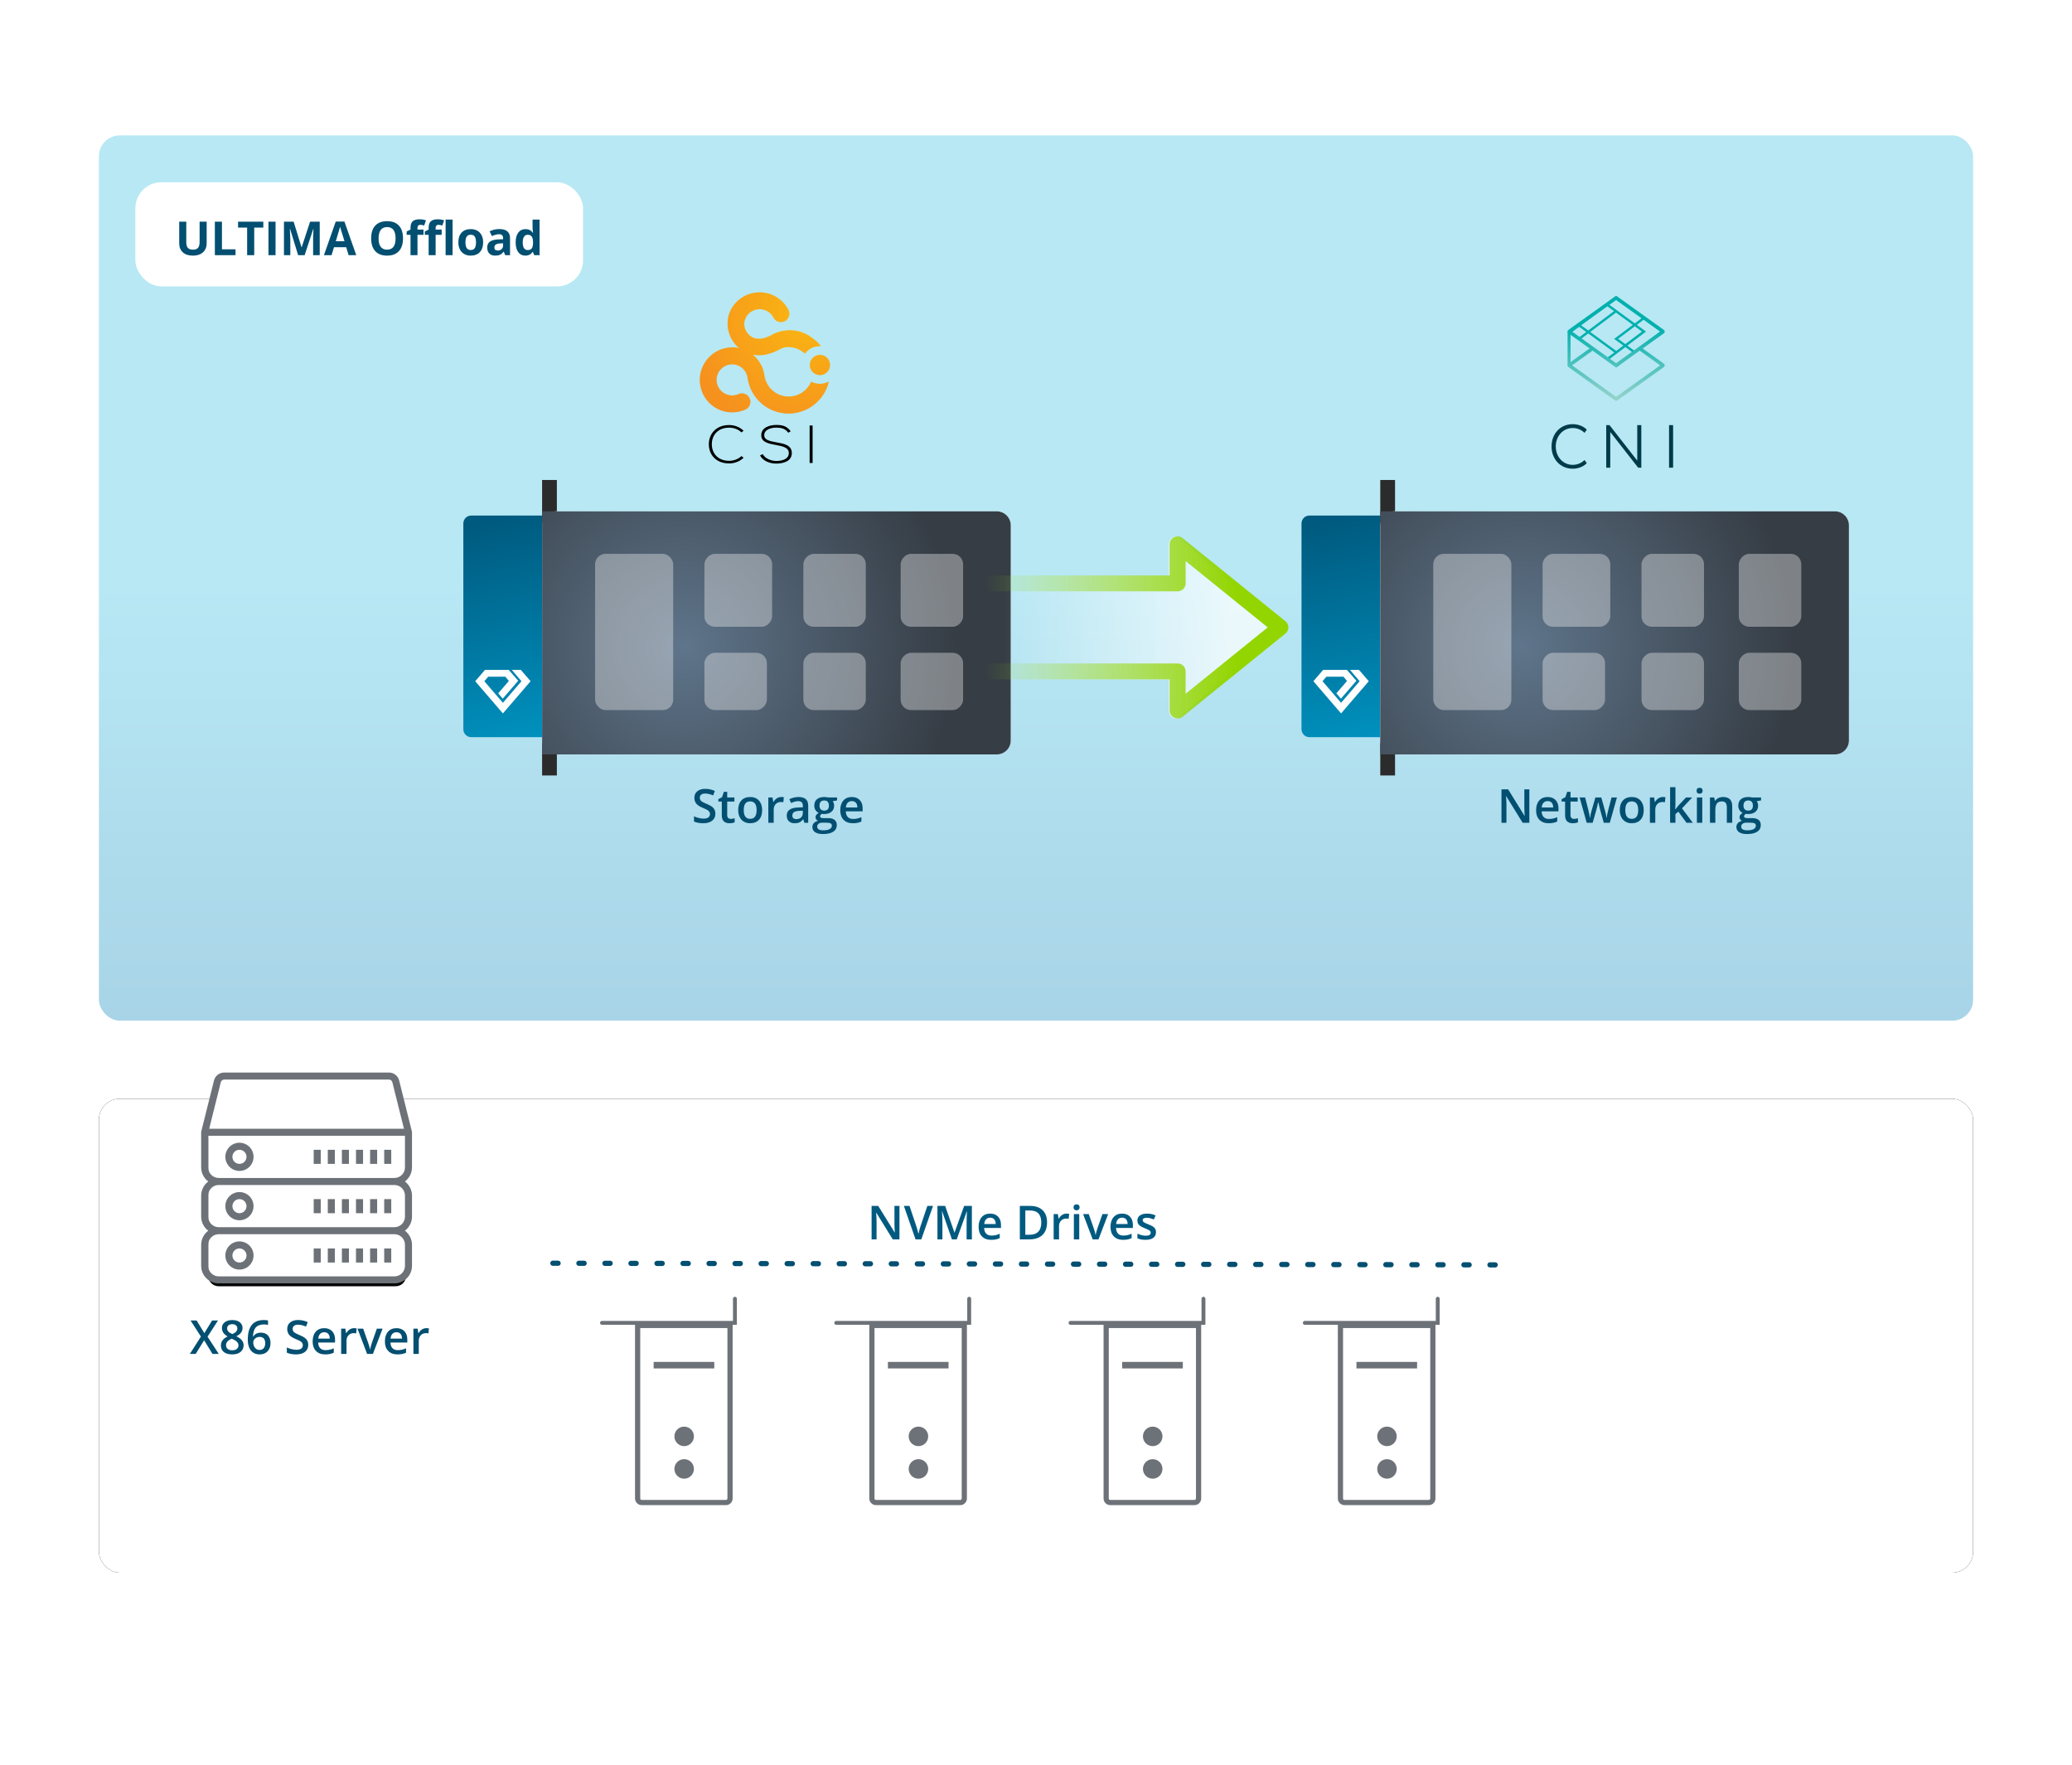 <?xml version="1.0" encoding="UTF-8"?> <svg xmlns="http://www.w3.org/2000/svg" xmlns:xlink="http://www.w3.org/1999/xlink" width="398px" height="339px" viewBox="0 0 398 339" version="1.1"><title>High-Performance-Storage-Diagram</title><defs><rect id="path-1" x="19" y="211" width="360" height="91" rx="4"></rect><filter x="-2.5%" y="-9.9%" width="105.0%" height="119.8%" id="filter-2"><feOffset dx="0" dy="0" in="SourceAlpha" result="shadowOffsetOuter1"></feOffset><feGaussianBlur stdDeviation="3" in="shadowOffsetOuter1" result="shadowBlurOuter1"></feGaussianBlur><feColorMatrix values="0 0 0 0 0 0 0 0 0 0 0 0 0 0 0 0 0 0 0.037 0" type="matrix" in="shadowBlurOuter1"></feColorMatrix></filter><linearGradient x1="64.687%" y1="0%" x2="64.688%" y2="99.934%" id="linearGradient-3"><stop stop-color="#4AC4E3" offset="0%"></stop><stop stop-color="#4AC4E3" offset="33.075%"></stop><stop stop-color="#4AC4E3" offset="51.477%"></stop><stop stop-color="#2492C3" offset="100%"></stop></linearGradient><linearGradient x1="45.391%" y1="100%" x2="56.378%" y2="-27.668%" id="linearGradient-4"><stop stop-color="#00597E" offset="0%"></stop><stop stop-color="#009ECD" offset="100%"></stop></linearGradient><radialGradient cx="30.105%" cy="44.386%" fx="30.105%" fy="44.386%" r="112.122%" gradientTransform="translate(0.301,0.444),scale(0.519,1),translate(-0.301,-0.444)" id="radialGradient-5"><stop stop-color="#5F758B" offset="0%"></stop><stop stop-color="#363D45" offset="99.967%"></stop></radialGradient><radialGradient cx="83.291%" cy="18.506%" fx="83.291%" fy="18.506%" r="99.381%" gradientTransform="translate(0.833,0.185),scale(0.939,1),translate(-0.833,-0.185)" id="radialGradient-6"><stop stop-color="#FFF000" offset="0%"></stop><stop stop-color="#F5911E" offset="100%"></stop></radialGradient><radialGradient cx="-7.975%" cy="-198.735%" fx="-7.975%" fy="-198.735%" r="596.775%" id="radialGradient-7"><stop stop-color="#FFF000" offset="0%"></stop><stop stop-color="#F5911E" offset="100%"></stop></radialGradient><linearGradient x1="49.998%" y1="153.055%" x2="49.998%" y2="-36.896%" id="linearGradient-8"><stop stop-color="#D1E1D7" offset="0%"></stop><stop stop-color="#00B0AD" offset="100%"></stop></linearGradient><linearGradient x1="49.987%" y1="187.701%" x2="49.987%" y2="43.363%" id="linearGradient-9"><stop stop-color="#D1E1D7" offset="0%"></stop><stop stop-color="#00B0AD" offset="100%"></stop></linearGradient><linearGradient x1="50.111%" y1="290.552%" x2="50.111%" y2="-14.047%" id="linearGradient-10"><stop stop-color="#D1E1D7" offset="0%"></stop><stop stop-color="#00B0AD" offset="100%"></stop></linearGradient><linearGradient x1="83.057%" y1="50%" x2="0%" y2="50%" id="linearGradient-11"><stop stop-color="#FFFFFF" offset="0%"></stop><stop stop-color="#FFFFFF" stop-opacity="0" offset="100%"></stop></linearGradient><linearGradient x1="83.057%" y1="50%" x2="0%" y2="50%" id="linearGradient-12"><stop stop-color="#93D500" offset="0%"></stop><stop stop-color="#93D500" stop-opacity="0" offset="100%"></stop></linearGradient><path d="M3.245,0.04 L36.514,0.04 L39.36,11.384 L39.36,38.04 C39.36,39.145 38.465,40.04 37.36,40.04 L3.36,40.04 C2.255,40.04 1.36,39.145 1.36,38.04 L1.36,11.493 L1.36,11.493 L3.245,0.04 Z" id="path-13"></path><filter x="-17.1%" y="-13.8%" width="134.2%" height="132.5%" id="filter-14"><feOffset dx="0" dy="1" in="SourceAlpha" result="shadowOffsetOuter1"></feOffset><feGaussianBlur stdDeviation="2" in="shadowOffsetOuter1" result="shadowBlurOuter1"></feGaussianBlur><feColorMatrix values="0 0 0 0 0 0 0 0 0 0 0 0 0 0 0 0 0 0 0.164 0" type="matrix" in="shadowBlurOuter1"></feColorMatrix></filter></defs><g id="Hard-Problems-We-Solve" stroke="none" stroke-width="1" fill="none" fill-rule="evenodd"><g id="Problems-I/O-Performance-" transform="translate(-680, -1654)"><g id="High-Performance-Storage-Diagram" transform="translate(680, 1654)"><g id="Rectangle-Copy-8"><use fill="black" fill-opacity="1" filter="url(#filter-2)" xlink:href="#path-1"></use><use fill="#FFFFFF" fill-rule="evenodd" xlink:href="#path-1"></use></g><rect id="Rectangle-Copy-4" fill="#FFFFFF" x="19" y="26" width="360" height="170" rx="4"></rect><rect id="Rectangle-Copy-6" fill="url(#linearGradient-3)" opacity="0.396" x="19" y="26" width="360" height="170" rx="4"></rect><g id="Group-21" transform="translate(89, 92)"><g id="Group-10-Copy" transform="translate(0, 7)"><g id="Group-13" fill="url(#linearGradient-4)"><path d="M1.52,0 L15.2,0 L15.2,0 L15.2,42.56 L1.52,42.56 C0.681,42.56 -3.4128344e-16,41.879 0,41.04 L0,1.52 C-1.0280577e-16,0.681 0.681,-2.89880555e-16 1.52,0 Z" id="Rectangle-Copy-15" transform="translate(7.6, 21.28) scale(1, -1) translate(-7.6, -21.28) "></path></g><polygon id="Fill-1-Copy" fill="#FEFEFE" points="9.306 29.64 11.166 31.817 7.6 35.961 4.034 31.817 4.78 30.951 8.065 30.951 8.744 31.766 6.695 34.145 7.572 35.164 10.539 31.727 8.721 29.64 4.154 29.64 2.28 31.817 7.6 38 12.92 31.817 11.046 29.64"></polygon></g><g id="chip-copy" transform="translate(15, 0)"><polygon id="Rectangle" fill="#2B2B2B" style="mix-blend-mode: multiply;" transform="translate(1.548, 28.544) scale(-1, 1) rotate(90) translate(-1.548, -28.544) " points="-26.824 27.125 29.919 27.125 29.919 29.962 -26.824 29.962"></polygon><rect id="Rectangle" fill="#FFFFFF" transform="translate(45.141, 29.532) scale(-1, 1) rotate(180) translate(-45.141, -29.532) " x="0.134" y="6.19" width="90.014" height="46.683" rx="2.69"></rect><path d="M0.134,6.19 L87.457,6.19 C88.943,6.19 90.148,7.395 90.148,8.88 L90.148,50.183 C90.148,51.669 88.943,52.873 87.457,52.873 L0.134,52.873 L0.134,52.873 L0.134,6.19 Z" id="Rectangle" fill="url(#radialGradient-5)" transform="translate(45.141, 29.532) scale(-1, 1) rotate(180) translate(-45.141, -29.532) "></path><g id="Group-32" transform="translate(10.31, 14.358)" fill="#F0F0F0" opacity="0.389"><rect id="Rectangle-Copy-27" transform="translate(7.5, 15) rotate(-180) translate(-7.5, -15) " x="0" y="0" width="15" height="30" rx="2"></rect><rect id="Rectangle-Copy-28" transform="translate(27.5, 7) scale(-1, 1) rotate(180) translate(-27.5, -7) " x="21" y="0" width="13" height="14" rx="2"></rect><rect id="Rectangle-Copy-29" transform="translate(27, 24.5) scale(-1, 1) rotate(180) translate(-27, -24.5) " x="21" y="19" width="12" height="11" rx="2"></rect><rect id="Rectangle-Copy-30" transform="translate(46, 24.5) scale(-1, 1) rotate(180) translate(-46, -24.5) " x="40" y="19" width="12" height="11" rx="2"></rect><rect id="Rectangle-Copy-31" transform="translate(64.69, 24.5) scale(-1, 1) rotate(180) translate(-64.69, -24.5) " x="58.69" y="19" width="12" height="11" rx="2"></rect><rect id="Rectangle-Copy-37" transform="translate(46, 7) scale(-1, 1) rotate(180) translate(-46, -7) " x="40" y="0" width="12" height="14" rx="2"></rect><rect id="Rectangle-Copy-38" transform="translate(64.69, 7) scale(-1, 1) rotate(180) translate(-64.69, -7) " x="58.69" y="-8.8817842e-16" width="12" height="14" rx="2"></rect></g></g></g><g id="Group-21-Copy" transform="translate(250, 92)"><g id="Group-10-Copy" transform="translate(0, 7)"><g id="Group-13" fill="url(#linearGradient-4)"><path d="M1.52,0 L15.2,0 L15.2,0 L15.2,42.56 L1.52,42.56 C0.681,42.56 -3.4128344e-16,41.879 0,41.04 L0,1.52 C-1.0280577e-16,0.681 0.681,-2.89880555e-16 1.52,0 Z" id="Rectangle-Copy-15" transform="translate(7.6, 21.28) scale(1, -1) translate(-7.6, -21.28) "></path></g><polygon id="Fill-1-Copy" fill="#FEFEFE" points="9.306 29.64 11.166 31.817 7.6 35.961 4.034 31.817 4.78 30.951 8.065 30.951 8.744 31.766 6.695 34.145 7.572 35.164 10.539 31.727 8.721 29.64 4.154 29.64 2.28 31.817 7.6 38 12.92 31.817 11.046 29.64"></polygon></g><g id="chip-copy" transform="translate(15, 0)"><polygon id="Rectangle" fill="#2B2B2B" style="mix-blend-mode: multiply;" transform="translate(1.548, 28.544) scale(-1, 1) rotate(90) translate(-1.548, -28.544) " points="-26.824 27.125 29.919 27.125 29.919 29.962 -26.824 29.962"></polygon><rect id="Rectangle" fill="#FFFFFF" transform="translate(45.141, 29.532) scale(-1, 1) rotate(180) translate(-45.141, -29.532) " x="0.134" y="6.19" width="90.014" height="46.683" rx="2.69"></rect><path d="M0.134,6.19 L87.457,6.19 C88.943,6.19 90.148,7.395 90.148,8.88 L90.148,50.183 C90.148,51.669 88.943,52.873 87.457,52.873 L0.134,52.873 L0.134,52.873 L0.134,6.19 Z" id="Rectangle" fill="url(#radialGradient-5)" transform="translate(45.141, 29.532) scale(-1, 1) rotate(180) translate(-45.141, -29.532) "></path><g id="Group-32" transform="translate(10.31, 14.358)" fill="#F0F0F0" opacity="0.389"><rect id="Rectangle-Copy-27" transform="translate(7.5, 15) rotate(-180) translate(-7.5, -15) " x="0" y="0" width="15" height="30" rx="2"></rect><rect id="Rectangle-Copy-28" transform="translate(27.5, 7) scale(-1, 1) rotate(180) translate(-27.5, -7) " x="21" y="0" width="13" height="14" rx="2"></rect><rect id="Rectangle-Copy-29" transform="translate(27, 24.5) scale(-1, 1) rotate(180) translate(-27, -24.5) " x="21" y="19" width="12" height="11" rx="2"></rect><rect id="Rectangle-Copy-30" transform="translate(46, 24.5) scale(-1, 1) rotate(180) translate(-46, -24.5) " x="40" y="19" width="12" height="11" rx="2"></rect><rect id="Rectangle-Copy-31" transform="translate(64.69, 24.5) scale(-1, 1) rotate(180) translate(-64.69, -24.5) " x="58.69" y="19" width="12" height="11" rx="2"></rect><rect id="Rectangle-Copy-37" transform="translate(46, 7) scale(-1, 1) rotate(180) translate(-46, -7) " x="40" y="0" width="12" height="14" rx="2"></rect><rect id="Rectangle-Copy-38" transform="translate(64.69, 7) scale(-1, 1) rotate(180) translate(-64.69, -7) " x="58.69" y="-8.8817842e-16" width="12" height="14" rx="2"></rect></g></g></g><g id="Group-10" transform="translate(26, 35)"><rect id="Rectangle" fill="#FFFFFF" x="0" y="0" width="86" height="20" rx="5"></rect><path d="M11.034,14.088 C11.582,14.088 12.057,13.993 12.458,13.802 C12.859,13.612 13.166,13.338 13.379,12.98 C13.591,12.623 13.697,12.207 13.697,11.732 L13.697,11.732 L13.697,7.575 L12.339,7.575 L12.339,11.5 C12.339,11.998 12.239,12.363 12.038,12.596 C11.838,12.829 11.515,12.945 11.069,12.945 C10.609,12.945 10.28,12.83 10.081,12.598 C9.881,12.367 9.782,12.003 9.782,11.508 L9.782,11.508 L9.782,7.575 L8.424,7.575 L8.424,11.715 C8.424,12.45 8.652,13.03 9.109,13.453 C9.566,13.876 10.208,14.088 11.034,14.088 Z M19.239,14 L19.239,12.875 L16.633,12.875 L16.633,7.575 L15.271,7.575 L15.271,14 L19.239,14 Z M22.833,14 L22.833,8.709 L24.578,8.709 L24.578,7.575 L19.727,7.575 L19.727,8.709 L21.471,8.709 L21.471,14 L22.833,14 Z M26.929,14 L26.929,7.575 L25.567,7.575 L25.567,14 L26.929,14 Z M29.764,14 L29.763,10.919 C29.759,10.553 29.731,9.899 29.68,8.959 L29.68,8.959 L29.72,8.959 L31.267,14 L32.515,14 L34.171,8.968 L34.211,8.968 C34.176,9.777 34.156,10.275 34.152,10.462 C34.147,10.65 34.145,10.815 34.145,10.959 L34.145,14 L35.415,14 L35.415,7.575 L33.561,7.575 L31.948,12.488 L31.921,12.488 L30.401,7.575 L28.546,7.575 L28.546,14 L29.764,14 Z M37.691,14 L38.157,12.471 L40.5,12.471 L40.965,14 L42.433,14 L40.157,7.549 L38.491,7.549 L36.224,14 L37.691,14 Z M40.174,11.328 L38.5,11.328 C38.957,9.849 39.234,8.921 39.331,8.546 C39.354,8.652 39.393,8.795 39.447,8.977 C39.501,9.159 39.744,9.942 40.174,11.328 L40.174,11.328 Z M48.353,14.088 C49.337,14.088 50.093,13.802 50.62,13.231 C51.147,12.66 51.411,11.842 51.411,10.779 C51.411,9.712 51.15,8.895 50.627,8.327 C50.104,7.758 49.349,7.474 48.361,7.474 C47.374,7.474 46.616,7.756 46.087,8.32 C45.558,8.884 45.294,9.701 45.294,10.77 C45.294,11.839 45.558,12.66 46.085,13.231 C46.612,13.802 47.368,14.088 48.353,14.088 Z M48.353,12.945 C47.811,12.945 47.403,12.764 47.131,12.4 C46.858,12.037 46.722,11.497 46.722,10.779 C46.722,10.061 46.86,9.52 47.135,9.155 C47.411,8.79 47.819,8.608 48.361,8.608 C49.442,8.608 49.983,9.332 49.983,10.779 C49.983,12.223 49.439,12.945 48.353,12.945 Z M54.193,14 L54.193,10.093 L55.353,10.093 L55.353,9.087 L54.193,9.087 L54.193,8.779 C54.193,8.604 54.235,8.459 54.32,8.346 C54.405,8.234 54.543,8.177 54.733,8.177 C54.962,8.177 55.211,8.22 55.48,8.305 L55.48,8.305 L55.823,7.32 C55.463,7.183 55.051,7.114 54.588,7.114 C53.982,7.114 53.541,7.243 53.266,7.5 C52.99,7.758 52.853,8.167 52.853,8.727 L52.853,8.727 L52.853,9.087 L52.114,9.447 L52.114,10.093 L52.853,10.093 L52.853,14 L54.193,14 Z M57.678,14 L57.678,10.093 L58.838,10.093 L58.838,9.087 L57.678,9.087 L57.678,8.779 C57.678,8.604 57.72,8.459 57.805,8.346 C57.89,8.234 58.028,8.177 58.218,8.177 C58.447,8.177 58.696,8.22 58.965,8.305 L58.965,8.305 L59.308,7.32 C58.948,7.183 58.536,7.114 58.073,7.114 C57.467,7.114 57.026,7.243 56.75,7.5 C56.475,7.758 56.337,8.167 56.337,8.727 L56.337,8.727 L56.337,9.087 L55.599,9.447 L55.599,10.093 L56.337,10.093 L56.337,14 L57.678,14 Z M60.934,14 L60.934,7.162 L59.594,7.162 L59.594,14 L60.934,14 Z M64.41,14.088 C65.163,14.088 65.75,13.862 66.172,13.411 C66.594,12.96 66.805,12.334 66.805,11.535 C66.805,11.019 66.708,10.569 66.515,10.186 C66.322,9.802 66.045,9.507 65.685,9.302 C65.324,9.097 64.908,8.995 64.437,8.995 C63.678,8.995 63.089,9.217 62.67,9.663 C62.251,10.108 62.042,10.732 62.042,11.535 C62.042,12.05 62.138,12.501 62.332,12.888 C62.525,13.275 62.802,13.572 63.162,13.778 C63.522,13.985 63.938,14.088 64.41,14.088 Z M64.428,13.011 C64.067,13.011 63.807,12.887 63.648,12.638 C63.488,12.389 63.408,12.021 63.408,11.535 C63.408,11.045 63.487,10.68 63.646,10.438 C63.804,10.197 64.062,10.076 64.419,10.076 C64.779,10.076 65.039,10.197 65.197,10.44 C65.355,10.684 65.434,11.048 65.434,11.535 C65.434,12.024 65.356,12.392 65.199,12.64 C65.042,12.887 64.785,13.011 64.428,13.011 Z M69.108,14.088 C69.492,14.088 69.803,14.033 70.042,13.923 C70.281,13.813 70.513,13.616 70.738,13.332 L70.738,13.332 L70.773,13.332 L71.033,14 L71.969,14 L71.969,10.726 C71.969,10.14 71.793,9.704 71.441,9.417 C71.09,9.129 70.584,8.986 69.925,8.986 C69.237,8.986 68.61,9.134 68.044,9.43 L68.044,9.43 L68.488,10.335 C69.019,10.098 69.48,9.979 69.873,9.979 C70.382,9.979 70.637,10.228 70.637,10.726 L70.637,10.726 L70.637,10.941 L69.785,10.968 C69.049,10.994 68.499,11.131 68.135,11.379 C67.77,11.626 67.587,12.011 67.587,12.532 C67.587,13.03 67.723,13.414 67.994,13.684 C68.265,13.953 68.636,14.088 69.108,14.088 Z M69.613,13.108 C69.18,13.108 68.963,12.919 68.963,12.541 C68.963,12.277 69.058,12.081 69.249,11.952 C69.439,11.823 69.729,11.753 70.119,11.741 L70.119,11.741 L70.637,11.724 L70.637,12.128 C70.637,12.424 70.544,12.661 70.358,12.84 C70.172,13.019 69.924,13.108 69.613,13.108 Z M74.904,14.088 C75.528,14.088 75.993,13.846 76.297,13.363 L76.297,13.363 L76.354,13.363 L76.614,14 L77.642,14 L77.642,7.162 L76.297,7.162 L76.297,8.735 C76.297,9.022 76.331,9.349 76.398,9.715 L76.398,9.715 L76.354,9.715 C76.029,9.235 75.558,8.995 74.939,8.995 C74.351,8.995 73.888,9.219 73.553,9.669 C73.218,10.119 73.05,10.747 73.05,11.552 C73.05,12.346 73.215,12.967 73.544,13.416 C73.874,13.864 74.327,14.088 74.904,14.088 Z M75.375,13.02 C75.064,13.02 74.825,12.899 74.658,12.657 C74.491,12.416 74.408,12.053 74.408,11.57 C74.408,11.086 74.49,10.718 74.656,10.465 C74.822,10.211 75.054,10.084 75.353,10.084 C75.719,10.084 75.983,10.199 76.146,10.427 C76.308,10.656 76.39,11.034 76.39,11.561 L76.39,11.561 L76.39,11.706 C76.375,12.184 76.288,12.522 76.128,12.721 C75.969,12.92 75.717,13.02 75.375,13.02 Z" id="ULTIMAOfoad" fill="#024F71" fill-rule="nonzero"></path></g><g id="Group-7" transform="translate(106.2, 228)"><line x1="-8.87373855e-13" y1="14.58" x2="184.3" y2="14.9" id="Path-2" stroke="#024F71" stroke-linecap="round" stroke-dasharray="1,4"></line><path d="M62.175,10 L62.175,6.66 C62.175,6.209 62.154,5.711 62.113,5.166 L62.113,5.166 L62.091,4.88 L62.126,4.88 L65.286,10 L66.573,10 L66.573,3.575 L65.611,3.575 L65.612,7.068 C65.614,7.291 65.623,7.58 65.637,7.932 C65.655,8.356 65.667,8.601 65.673,8.668 L65.673,8.668 L65.646,8.668 L62.495,3.575 L61.221,3.575 L61.221,10 L62.175,10 Z M70.77,10 L73.02,3.575 L71.93,3.575 L70.59,7.552 C70.54,7.693 70.476,7.91 70.397,8.203 C70.318,8.496 70.259,8.753 70.221,8.976 C70.197,8.83 70.146,8.606 70.067,8.306 C69.988,8.006 69.913,7.76 69.843,7.57 L69.843,7.57 L68.503,3.575 L67.422,3.575 L69.663,10 L70.77,10 Z M74.822,10 L74.822,6.875 C74.822,6.178 74.797,5.431 74.747,4.634 L74.747,4.634 L74.782,4.634 L76.646,10 L77.573,10 L79.502,4.643 L79.537,4.643 C79.526,4.751 79.512,5.062 79.496,5.575 C79.479,6.087 79.471,6.503 79.471,6.823 L79.471,6.823 L79.471,10 L80.482,10 L80.482,3.575 L78.997,3.575 L77.16,8.686 L77.133,8.686 L75.349,3.575 L73.868,3.575 L73.868,10 L74.822,10 Z M84.187,10.088 C84.518,10.088 84.812,10.063 85.07,10.013 C85.328,9.963 85.583,9.878 85.835,9.758 L85.835,9.758 L85.835,8.919 C85.55,9.045 85.285,9.135 85.037,9.189 C84.79,9.243 84.522,9.271 84.235,9.271 C83.799,9.271 83.46,9.144 83.22,8.89 C82.98,8.637 82.852,8.274 82.838,7.803 L82.838,7.803 L86.076,7.803 L86.076,7.245 C86.076,6.562 85.89,6.026 85.518,5.636 C85.146,5.247 84.639,5.052 83.998,5.052 C83.306,5.052 82.763,5.279 82.367,5.733 C81.972,6.187 81.774,6.811 81.774,7.605 C81.774,8.378 81.987,8.986 82.414,9.427 C82.84,9.867 83.431,10.088 84.187,10.088 Z M85.061,7.056 L82.855,7.056 C82.893,6.657 83.011,6.354 83.209,6.146 C83.407,5.938 83.67,5.834 83.998,5.834 C84.326,5.834 84.584,5.937 84.771,6.144 C84.959,6.35 85.055,6.654 85.061,7.056 L85.061,7.056 Z M91.495,10 C92.602,10 93.45,9.719 94.039,9.158 C94.628,8.597 94.923,7.787 94.923,6.726 C94.923,5.727 94.638,4.952 94.07,4.401 C93.502,3.851 92.706,3.575 91.684,3.575 L91.684,3.575 L89.697,3.575 L89.697,10 L91.495,10 Z M91.495,9.117 L90.748,9.117 L90.748,4.454 L91.657,4.454 C93.096,4.454 93.815,5.223 93.815,6.761 C93.815,8.332 93.042,9.117 91.495,9.117 L91.495,9.117 Z M97.225,10 L97.225,7.46 C97.225,7.029 97.353,6.679 97.61,6.41 C97.866,6.14 98.201,6.005 98.614,6.005 C98.772,6.005 98.925,6.023 99.071,6.058 L99.071,6.058 L99.172,5.096 C99.037,5.066 98.866,5.052 98.658,5.052 C98.359,5.052 98.08,5.137 97.821,5.307 C97.561,5.477 97.351,5.707 97.19,5.997 L97.19,5.997 L97.137,5.997 L97.001,5.14 L96.193,5.14 L96.193,10 L97.225,10 Z M100.596,4.419 C100.778,4.419 100.919,4.368 101.02,4.267 C101.121,4.166 101.172,4.028 101.172,3.852 C101.172,3.667 101.121,3.525 101.02,3.426 C100.919,3.326 100.778,3.276 100.596,3.276 C100.408,3.276 100.264,3.326 100.163,3.426 C100.062,3.525 100.011,3.667 100.011,3.852 C100.011,4.028 100.062,4.166 100.163,4.267 C100.264,4.368 100.408,4.419 100.596,4.419 Z M101.106,10 L101.106,5.14 L100.073,5.14 L100.073,10 L101.106,10 Z M104.806,10 L106.66,5.14 L105.562,5.14 L104.573,7.965 C104.394,8.522 104.292,8.906 104.265,9.117 L104.265,9.117 L104.23,9.117 C104.195,8.824 104.092,8.44 103.923,7.965 L103.923,7.965 L102.934,5.14 L101.844,5.14 L103.69,10 L104.806,10 Z M109.521,10.088 C109.852,10.088 110.147,10.063 110.404,10.013 C110.662,9.963 110.917,9.878 111.169,9.758 L111.169,9.758 L111.169,8.919 C110.885,9.045 110.619,9.135 110.372,9.189 C110.124,9.243 109.857,9.271 109.57,9.271 C109.133,9.271 108.795,9.144 108.554,8.89 C108.314,8.637 108.187,8.274 108.172,7.803 L108.172,7.803 L111.411,7.803 L111.411,7.245 C111.411,6.562 111.225,6.026 110.853,5.636 C110.481,5.247 109.974,5.052 109.332,5.052 C108.641,5.052 108.097,5.279 107.702,5.733 C107.306,6.187 107.109,6.811 107.109,7.605 C107.109,8.378 107.322,8.986 107.748,9.427 C108.174,9.867 108.765,10.088 109.521,10.088 Z M110.396,7.056 L108.19,7.056 C108.228,6.657 108.346,6.354 108.543,6.146 C108.741,5.938 109.004,5.834 109.332,5.834 C109.66,5.834 109.918,5.937 110.106,6.144 C110.293,6.35 110.39,6.654 110.396,7.056 L110.396,7.056 Z M113.845,10.088 C114.49,10.088 114.985,9.961 115.331,9.708 C115.676,9.454 115.849,9.09 115.849,8.616 C115.849,8.381 115.805,8.18 115.717,8.011 C115.63,7.843 115.495,7.694 115.313,7.565 C115.132,7.437 114.84,7.294 114.439,7.139 C113.961,6.955 113.651,6.81 113.509,6.704 C113.367,6.599 113.296,6.47 113.296,6.317 C113.296,6.007 113.569,5.852 114.113,5.852 C114.471,5.852 114.912,5.96 115.436,6.177 L115.436,6.177 L115.77,5.399 C115.26,5.167 114.72,5.052 114.149,5.052 C113.571,5.052 113.115,5.167 112.78,5.397 C112.444,5.627 112.277,5.95 112.277,6.366 C112.277,6.711 112.375,6.993 112.573,7.209 C112.771,7.426 113.15,7.643 113.709,7.86 C113.996,7.971 114.22,8.071 114.382,8.159 C114.543,8.247 114.658,8.332 114.729,8.414 C114.799,8.496 114.834,8.598 114.834,8.721 C114.834,9.105 114.516,9.297 113.881,9.297 C113.388,9.297 112.857,9.165 112.285,8.901 L112.285,8.901 L112.285,9.793 C112.678,9.99 113.198,10.088 113.845,10.088 Z" id="NVMeDrives" fill="#005A80" fill-rule="nonzero"></path></g><path d="M135.086,158.088 C135.812,158.088 136.382,157.925 136.795,157.6 C137.208,157.275 137.415,156.827 137.415,156.255 C137.415,155.965 137.364,155.713 137.261,155.5 C137.159,155.286 136.998,155.094 136.778,154.924 C136.558,154.754 136.212,154.571 135.741,154.375 C135.322,154.202 135.032,154.062 134.871,153.957 C134.709,153.852 134.594,153.74 134.523,153.621 C134.453,153.502 134.418,153.359 134.418,153.192 C134.418,152.949 134.506,152.754 134.682,152.606 C134.857,152.458 135.115,152.384 135.455,152.384 C135.903,152.384 136.413,152.504 136.984,152.744 L136.984,152.744 L137.318,151.887 C136.709,151.618 136.097,151.483 135.481,151.483 C134.84,151.483 134.329,151.637 133.948,151.944 C133.567,152.252 133.376,152.674 133.376,153.21 C133.376,153.638 133.497,154.004 133.737,154.309 C133.977,154.613 134.39,154.884 134.976,155.122 C135.544,155.35 135.919,155.548 136.101,155.715 C136.283,155.882 136.374,156.085 136.374,156.326 C136.374,156.592 136.275,156.805 136.077,156.963 C135.879,157.121 135.572,157.2 135.156,157.2 C134.872,157.2 134.565,157.161 134.236,157.082 C133.906,157.002 133.595,156.894 133.302,156.756 L133.302,156.756 L133.302,157.75 C133.765,157.975 134.359,158.088 135.086,158.088 Z M140.113,158.088 C140.307,158.088 140.493,158.071 140.674,158.037 C140.854,158.004 141.001,157.962 141.115,157.912 L141.115,157.912 L141.115,157.134 C140.863,157.213 140.611,157.253 140.359,157.253 C140.157,157.253 139.994,157.194 139.869,157.075 C139.745,156.956 139.683,156.772 139.683,156.523 L139.683,156.523 L139.683,153.922 L141.067,153.922 L141.067,153.14 L139.683,153.14 L139.683,152.059 L139.045,152.059 L138.694,153.087 L137.982,153.465 L137.982,153.922 L138.646,153.922 L138.646,156.541 C138.646,157.572 139.135,158.088 140.113,158.088 Z M144.086,158.088 C144.812,158.088 145.379,157.865 145.787,157.42 C146.194,156.975 146.397,156.355 146.397,155.561 C146.397,154.793 146.192,154.183 145.782,153.731 C145.372,153.278 144.815,153.052 144.112,153.052 C143.377,153.052 142.807,153.273 142.403,153.715 C141.999,154.158 141.796,154.773 141.796,155.561 C141.796,156.068 141.89,156.513 142.078,156.897 C142.265,157.281 142.533,157.575 142.882,157.78 C143.23,157.985 143.632,158.088 144.086,158.088 Z M144.104,157.244 C143.274,157.244 142.86,156.683 142.86,155.561 C142.86,155.025 142.957,154.613 143.152,154.326 C143.347,154.039 143.661,153.896 144.095,153.896 C144.921,153.896 145.334,154.451 145.334,155.561 C145.334,156.683 144.924,157.244 144.104,157.244 Z M148.617,158 L148.617,155.46 C148.617,155.029 148.745,154.679 149.001,154.41 C149.258,154.14 149.592,154.005 150.005,154.005 C150.164,154.005 150.316,154.023 150.462,154.058 L150.462,154.058 L150.563,153.096 C150.429,153.066 150.257,153.052 150.049,153.052 C149.75,153.052 149.471,153.137 149.212,153.307 C148.953,153.477 148.743,153.707 148.582,153.997 L148.582,153.997 L148.529,153.997 L148.393,153.14 L147.584,153.14 L147.584,158 L148.617,158 Z M152.642,158.088 C153.014,158.088 153.319,158.034 153.556,157.927 C153.793,157.821 154.029,157.619 154.264,157.323 L154.264,157.323 L154.299,157.323 L154.505,158 L155.244,158 L155.244,154.726 C155.244,154.149 155.086,153.726 154.771,153.456 C154.456,153.187 153.99,153.052 153.372,153.052 C153.093,153.052 152.797,153.088 152.484,153.159 C152.17,153.231 151.882,153.336 151.618,153.474 L151.618,153.474 L151.952,154.212 C152.163,154.112 152.383,154.026 152.611,153.953 C152.84,153.879 153.079,153.843 153.328,153.843 C153.632,153.843 153.857,153.92 154.002,154.073 C154.147,154.227 154.22,154.459 154.22,154.77 L154.22,154.77 L154.22,155.029 L153.38,155.056 C152.619,155.079 152.052,155.218 151.68,155.473 C151.308,155.728 151.122,156.106 151.122,156.607 C151.122,157.079 151.256,157.443 151.524,157.701 C151.792,157.959 152.165,158.088 152.642,158.088 Z M152.967,157.297 C152.709,157.297 152.516,157.238 152.387,157.119 C152.258,157 152.194,156.833 152.194,156.616 C152.194,156.317 152.304,156.095 152.526,155.95 C152.747,155.805 153.101,155.724 153.587,155.706 L153.587,155.706 L154.211,155.68 L154.211,156.102 C154.211,156.479 154.097,156.773 153.87,156.983 C153.643,157.192 153.342,157.297 152.967,157.297 Z M158.087,160.162 C158.945,160.162 159.602,160.013 160.056,159.714 C160.51,159.415 160.737,158.99 160.737,158.439 C160.737,158.009 160.598,157.679 160.319,157.451 C160.041,157.222 159.634,157.108 159.098,157.108 L159.098,157.108 L158.25,157.108 C157.971,157.108 157.78,157.08 157.676,157.024 C157.572,156.969 157.52,156.885 157.52,156.774 C157.52,156.589 157.631,156.428 157.854,156.291 C157.98,156.314 158.121,156.326 158.276,156.326 C158.882,156.326 159.358,156.182 159.704,155.895 C160.05,155.608 160.223,155.214 160.223,154.713 C160.223,154.546 160.198,154.388 160.148,154.238 C160.098,154.089 160.035,153.963 159.959,153.86 L159.959,153.86 L160.79,153.707 L160.79,153.14 L159.106,153.14 C159.03,153.119 158.917,153.099 158.766,153.08 C158.615,153.061 158.471,153.052 158.333,153.052 C157.718,153.052 157.244,153.197 156.911,153.487 C156.579,153.777 156.413,154.186 156.413,154.713 C156.413,155.041 156.491,155.327 156.648,155.572 C156.804,155.817 157.009,155.993 157.261,156.102 C157.059,156.225 156.906,156.349 156.804,156.475 C156.701,156.601 156.65,156.755 156.65,156.937 C156.65,157.08 156.695,157.217 156.784,157.347 C156.873,157.478 156.987,157.572 157.125,157.631 C156.785,157.71 156.52,157.851 156.331,158.055 C156.142,158.259 156.048,158.51 156.048,158.809 C156.048,159.242 156.222,159.576 156.571,159.811 C156.919,160.045 157.425,160.162 158.087,160.162 Z M158.324,155.662 C158.031,155.662 157.806,155.58 157.65,155.416 C157.493,155.252 157.415,155.018 157.415,154.713 C157.415,154.388 157.491,154.14 157.645,153.97 C157.799,153.8 158.025,153.715 158.324,153.715 C158.626,153.715 158.851,153.801 158.999,153.972 C159.147,154.144 159.221,154.388 159.221,154.704 C159.221,155.343 158.922,155.662 158.324,155.662 Z M158.118,159.45 C157.754,159.45 157.472,159.39 157.272,159.27 C157.071,159.15 156.971,158.979 156.971,158.756 C156.971,158.519 157.058,158.33 157.232,158.191 C157.406,158.052 157.642,157.982 157.938,157.982 L157.938,157.982 L158.72,157.982 C159.13,157.982 159.41,158.027 159.561,158.116 C159.712,158.206 159.788,158.356 159.788,158.567 C159.788,158.833 159.65,159.047 159.375,159.208 C159.099,159.37 158.68,159.45 158.118,159.45 Z M163.813,158.088 C164.144,158.088 164.438,158.063 164.696,158.013 C164.954,157.963 165.209,157.878 165.461,157.758 L165.461,157.758 L165.461,156.919 C165.177,157.045 164.911,157.135 164.663,157.189 C164.416,157.243 164.148,157.271 163.861,157.271 C163.425,157.271 163.086,157.144 162.846,156.89 C162.606,156.637 162.479,156.274 162.464,155.803 L162.464,155.803 L165.703,155.803 L165.703,155.245 C165.703,154.562 165.517,154.026 165.145,153.636 C164.772,153.247 164.266,153.052 163.624,153.052 C162.933,153.052 162.389,153.279 161.994,153.733 C161.598,154.187 161.4,154.811 161.4,155.605 C161.4,156.378 161.614,156.986 162.04,157.427 C162.466,157.867 163.057,158.088 163.813,158.088 Z M164.688,155.056 L162.481,155.056 C162.52,154.657 162.637,154.354 162.835,154.146 C163.033,153.938 163.296,153.834 163.624,153.834 C163.952,153.834 164.21,153.937 164.397,154.144 C164.585,154.35 164.682,154.654 164.688,155.056 L164.688,155.056 Z" id="Storage" fill="#024F71" fill-rule="nonzero"></path><path d="M289.364,158 L289.364,154.66 C289.364,154.209 289.344,153.711 289.302,153.166 L289.302,153.166 L289.281,152.88 L289.316,152.88 L292.475,158 L293.763,158 L293.763,151.575 L292.801,151.575 L292.801,154.941 C292.801,155.179 292.809,155.509 292.827,155.932 C292.844,156.356 292.856,156.601 292.862,156.668 L292.862,156.668 L292.836,156.668 L289.685,151.575 L288.41,151.575 L288.41,158 L289.364,158 Z M297.472,158.088 C297.803,158.088 298.097,158.063 298.355,158.013 C298.613,157.963 298.868,157.878 299.12,157.758 L299.12,157.758 L299.12,156.919 C298.836,157.045 298.57,157.135 298.322,157.189 C298.075,157.243 297.807,157.271 297.52,157.271 C297.084,157.271 296.745,157.144 296.505,156.89 C296.265,156.637 296.137,156.274 296.123,155.803 L296.123,155.803 L299.362,155.803 L299.362,155.245 C299.362,154.562 299.176,154.026 298.803,153.636 C298.431,153.247 297.925,153.052 297.283,153.052 C296.592,153.052 296.048,153.279 295.653,153.733 C295.257,154.187 295.059,154.811 295.059,155.605 C295.059,156.378 295.272,156.986 295.699,157.427 C296.125,157.867 296.716,158.088 297.472,158.088 Z M298.346,155.056 L296.14,155.056 C296.178,154.657 296.296,154.354 296.494,154.146 C296.692,153.938 296.955,153.834 297.283,153.834 C297.611,153.834 297.869,153.937 298.056,154.144 C298.244,154.35 298.341,154.654 298.346,155.056 L298.346,155.056 Z M302.099,158.088 C302.293,158.088 302.479,158.071 302.66,158.037 C302.84,158.004 302.987,157.962 303.101,157.912 L303.101,157.912 L303.101,157.134 C302.849,157.213 302.597,157.253 302.345,157.253 C302.143,157.253 301.98,157.194 301.855,157.075 C301.731,156.956 301.669,156.772 301.669,156.523 L301.669,156.523 L301.669,153.922 L303.053,153.922 L303.053,153.14 L301.669,153.14 L301.669,152.059 L301.031,152.059 L300.68,153.087 L299.968,153.465 L299.968,153.922 L300.632,153.922 L300.632,156.541 C300.632,157.572 301.121,158.088 302.099,158.088 Z M305.927,158 L306.573,155.741 C306.673,155.41 306.807,154.849 306.977,154.058 L306.977,154.058 L307.017,154.058 C307.216,154.934 307.354,155.492 307.43,155.732 L307.43,155.732 L308.058,158 L309.219,158 L310.59,153.14 L309.552,153.14 L308.924,155.535 C308.763,156.182 308.66,156.686 308.616,157.046 L308.616,157.046 L308.581,157.046 C308.57,156.882 308.531,156.652 308.465,156.356 C308.399,156.061 308.344,155.841 308.3,155.697 L308.3,155.697 L307.584,153.14 L306.45,153.14 L305.712,155.697 C305.668,155.835 305.616,156.042 305.556,156.319 C305.496,156.596 305.451,156.841 305.422,157.055 L305.422,157.055 L305.395,157.055 C305.337,156.633 305.237,156.126 305.096,155.535 L305.096,155.535 L304.477,153.14 L303.422,153.14 L304.784,158 L305.927,158 Z M313.424,158.088 C314.151,158.088 314.718,157.865 315.125,157.42 C315.532,156.975 315.736,156.355 315.736,155.561 C315.736,154.793 315.531,154.183 315.12,153.731 C314.71,153.278 314.154,153.052 313.45,153.052 C312.715,153.052 312.145,153.273 311.741,153.715 C311.337,154.158 311.135,154.773 311.135,155.561 C311.135,156.068 311.228,156.513 311.416,156.897 C311.603,157.281 311.871,157.575 312.22,157.78 C312.569,157.985 312.97,158.088 313.424,158.088 Z M313.442,157.244 C312.613,157.244 312.198,156.683 312.198,155.561 C312.198,155.025 312.295,154.613 312.49,154.326 C312.685,154.039 312.999,153.896 313.433,153.896 C314.259,153.896 314.672,154.451 314.672,155.561 C314.672,156.683 314.262,157.244 313.442,157.244 Z M317.955,158 L317.955,155.46 C317.955,155.029 318.083,154.679 318.339,154.41 C318.596,154.14 318.93,154.005 319.344,154.005 C319.502,154.005 319.654,154.023 319.801,154.058 L319.801,154.058 L319.902,153.096 C319.767,153.066 319.595,153.052 319.387,153.052 C319.089,153.052 318.81,153.137 318.55,153.307 C318.291,153.477 318.081,153.707 317.92,153.997 L317.92,153.997 L317.867,153.997 L317.731,153.14 L316.922,153.14 L316.922,158 L317.955,158 Z M321.826,158 L321.826,156.334 L322.393,155.869 L323.953,158 L325.166,158 L323.088,155.227 L325.043,153.14 L323.852,153.14 L322.385,154.704 L321.8,155.434 L321.774,155.434 L321.826,154.498 L321.826,151.162 L320.802,151.162 L320.802,158 L321.826,158 Z M326.471,152.419 C326.653,152.419 326.794,152.368 326.896,152.267 C326.997,152.166 327.047,152.028 327.047,151.852 C327.047,151.667 326.997,151.525 326.896,151.426 C326.794,151.326 326.653,151.276 326.471,151.276 C326.284,151.276 326.14,151.326 326.039,151.426 C325.938,151.525 325.887,151.667 325.887,151.852 C325.887,152.028 325.938,152.166 326.039,152.267 C326.14,152.368 326.284,152.419 326.471,152.419 Z M326.981,158 L326.981,153.14 L325.948,153.14 L325.948,158 L326.981,158 Z M329.49,158 L329.49,155.579 C329.49,154.972 329.592,154.54 329.794,154.282 C329.996,154.024 330.315,153.896 330.752,153.896 C331.08,153.896 331.319,153.988 331.47,154.172 C331.621,154.357 331.697,154.637 331.697,155.012 L331.697,155.012 L331.697,158 L332.734,158 L332.734,154.832 C332.734,153.645 332.151,153.052 330.985,153.052 C330.656,153.052 330.358,153.115 330.088,153.241 C329.819,153.367 329.611,153.545 329.464,153.777 L329.464,153.777 L329.411,153.777 L329.266,153.14 L328.458,153.14 L328.458,158 L329.49,158 Z M335.573,160.162 C336.431,160.162 337.087,160.013 337.541,159.714 C337.995,159.415 338.222,158.99 338.222,158.439 C338.222,158.009 338.083,157.679 337.805,157.451 C337.527,157.222 337.119,157.108 336.583,157.108 L336.583,157.108 L335.735,157.108 C335.457,157.108 335.266,157.08 335.162,157.024 C335.058,156.969 335.006,156.885 335.006,156.774 C335.006,156.589 335.117,156.428 335.34,156.291 C335.466,156.314 335.606,156.326 335.761,156.326 C336.368,156.326 336.844,156.182 337.19,155.895 C337.535,155.608 337.708,155.214 337.708,154.713 C337.708,154.546 337.683,154.388 337.634,154.238 C337.584,154.089 337.521,153.963 337.445,153.86 L337.445,153.86 L338.275,153.707 L338.275,153.14 L336.592,153.14 C336.516,153.119 336.402,153.099 336.251,153.08 C336.101,153.061 335.956,153.052 335.819,153.052 C335.203,153.052 334.729,153.197 334.397,153.487 C334.064,153.777 333.898,154.186 333.898,154.713 C333.898,155.041 333.977,155.327 334.133,155.572 C334.29,155.817 334.494,155.993 334.746,156.102 C334.544,156.225 334.392,156.349 334.289,156.475 C334.187,156.601 334.135,156.755 334.135,156.937 C334.135,157.08 334.18,157.217 334.27,157.347 C334.359,157.478 334.472,157.572 334.61,157.631 C334.27,157.71 334.006,157.851 333.817,158.055 C333.628,158.259 333.533,158.51 333.533,158.809 C333.533,159.242 333.708,159.576 334.056,159.811 C334.405,160.045 334.91,160.162 335.573,160.162 Z M335.81,155.662 C335.517,155.662 335.292,155.58 335.135,155.416 C334.979,155.252 334.9,155.018 334.9,154.713 C334.9,154.388 334.977,154.14 335.131,153.97 C335.285,153.8 335.511,153.715 335.81,153.715 C336.112,153.715 336.336,153.801 336.484,153.972 C336.632,154.144 336.706,154.388 336.706,154.704 C336.706,155.343 336.407,155.662 335.81,155.662 Z M335.603,159.45 C335.24,159.45 334.958,159.39 334.757,159.27 C334.557,159.15 334.456,158.979 334.456,158.756 C334.456,158.519 334.543,158.33 334.718,158.191 C334.892,158.052 335.127,157.982 335.423,157.982 L335.423,157.982 L336.205,157.982 C336.615,157.982 336.896,158.027 337.047,158.116 C337.198,158.206 337.273,158.356 337.273,158.567 C337.273,158.833 337.135,159.047 336.86,159.208 C336.585,159.37 336.166,159.45 335.603,159.45 Z" id="Networking" fill="#024F71" fill-rule="nonzero"></path><g id="Group-12" transform="translate(134, 56)" fill-rule="nonzero"><g id="CSI-VERT-Copy" transform="translate(0.352, 0.096)"><path d="M23.142,17.613 C22.544,17.613 21.974,17.461 21.47,17.204 C20.824,18.706 19.427,19.826 17.698,20.035 C17.509,20.055 17.328,20.064 17.138,20.064 C14.754,20.064 12.749,18.278 12.464,15.903 C12.454,15.836 12.445,15.78 12.426,15.704 C12.15,14.203 11.352,12.92 10.241,12.008 C10.611,12.084 11.001,12.113 11.4,12.113 C12.664,12.113 13.975,11.752 15.305,11.039 C15.305,11.039 15.314,11.039 15.314,11.03 L15.333,11.02 C15.352,11.011 15.371,10.992 15.39,10.992 C15.39,10.992 15.808,10.745 16.445,10.583 C16.473,10.583 16.502,10.573 16.54,10.573 C16.72,10.555 16.901,10.545 17.081,10.545 C18.288,10.545 19.409,11.02 20.264,11.799 C20.928,10.925 21.964,10.364 23.151,10.364 C23.218,10.364 23.275,10.374 23.341,10.374 C22.891,9.809 22.363,9.31 21.774,8.892 C20.473,7.847 19,7.324 17.395,7.324 C16.122,7.324 14.773,7.686 13.784,8.284 C13.195,8.598 12.322,8.968 11.419,8.968 C10.573,8.968 9.889,8.655 9.329,8.008 C8.854,7.457 8.598,6.793 8.588,6.09 C8.636,5.339 8.94,4.646 9.453,4.142 C10.013,3.582 10.764,3.277 11.562,3.277 C12.369,3.277 13.12,3.591 13.69,4.161 C13.899,4.38 14.079,4.617 14.222,4.883 C14.507,5.425 15.057,5.757 15.656,5.757 C15.912,5.757 16.178,5.691 16.407,5.577 C17.195,5.168 17.509,4.18 17.09,3.392 C16.796,2.831 16.425,2.328 15.989,1.891 C14.81,0.703 13.243,0.048 11.571,0.048 C10.098,0.048 8.674,0.57 7.553,1.51 C7.534,1.52 7.505,1.539 7.467,1.567 C7.42,1.605 7.372,1.653 7.324,1.7 L7.268,1.758 C7.258,1.767 7.248,1.776 7.239,1.776 C7.22,1.796 7.191,1.815 7.173,1.843 C7.163,1.853 7.144,1.871 7.135,1.891 C7.021,2.005 6.916,2.119 6.811,2.252 L6.793,2.271 C6.774,2.289 6.755,2.318 6.736,2.337 C5.918,3.306 5.472,4.494 5.415,5.747 C5.339,7.324 5.88,8.864 6.944,10.079 C7.163,10.326 7.381,10.555 7.628,10.754 C6.973,10.611 6.27,10.573 5.577,10.659 C2.166,11.068 -0.285,14.174 0.123,17.584 C0.475,20.72 3.135,23.085 6.289,23.085 C6.536,23.085 6.783,23.066 7.03,23.038 C7.657,22.962 8.265,22.8 8.825,22.544 C9.643,22.183 10.013,21.223 9.643,20.406 C9.386,19.826 8.797,19.447 8.161,19.447 C7.933,19.447 7.714,19.494 7.505,19.589 C7.229,19.712 6.944,19.788 6.641,19.826 C6.527,19.836 6.403,19.846 6.279,19.846 C4.769,19.846 3.486,18.706 3.306,17.204 C3.211,16.416 3.429,15.627 3.933,15.001 C4.427,14.373 5.139,13.975 5.928,13.88 C6.042,13.87 6.165,13.861 6.279,13.861 C7.79,13.861 9.072,14.991 9.253,16.492 C9.262,16.558 9.272,16.616 9.281,16.672 C9.585,18.525 10.555,20.216 11.989,21.432 C13.424,22.648 15.248,23.313 17.119,23.313 C17.433,23.313 17.746,23.294 18.059,23.256 C21.47,22.848 24.12,20.33 24.861,17.166 C24.367,17.451 23.769,17.613 23.142,17.613 L23.142,17.613 Z" id="Path" fill="url(#radialGradient-6)"></path><path d="M23.142,17.613 C22.544,17.613 21.974,17.461 21.47,17.204 C20.824,18.706 19.427,19.826 17.698,20.035 C17.509,20.055 17.328,20.064 17.138,20.064 C14.754,20.064 12.749,18.278 12.464,15.903 C12.454,15.836 12.445,15.78 12.426,15.704 C12.15,14.203 11.352,12.92 10.241,12.008 C10.611,12.084 11.001,12.113 11.4,12.113 C12.664,12.113 13.975,11.752 15.305,11.039 C15.305,11.039 15.314,11.039 15.314,11.03 L15.333,11.02 C15.352,11.011 15.371,10.992 15.39,10.992 C15.39,10.992 15.808,10.745 16.445,10.583 C16.473,10.583 16.502,10.573 16.54,10.573 C16.72,10.555 16.901,10.545 17.081,10.545 C18.288,10.545 19.409,11.02 20.264,11.799 C20.928,10.925 21.964,10.364 23.151,10.364 C23.218,10.364 23.275,10.374 23.341,10.374 C22.891,9.809 22.363,9.31 21.774,8.892 C20.473,7.847 19,7.324 17.395,7.324 C16.122,7.324 14.773,7.686 13.784,8.284 C13.195,8.598 12.322,8.968 11.419,8.968 C10.573,8.968 9.889,8.655 9.329,8.008 C8.854,7.457 8.598,6.793 8.588,6.09 C8.636,5.339 8.94,4.646 9.453,4.142 C10.013,3.582 10.764,3.277 11.562,3.277 C12.369,3.277 13.12,3.591 13.69,4.161 C13.899,4.38 14.079,4.617 14.222,4.883 C14.507,5.425 15.057,5.757 15.656,5.757 C15.912,5.757 16.178,5.691 16.407,5.577 C17.195,5.168 17.509,4.18 17.09,3.392 C16.796,2.831 16.425,2.328 15.989,1.891 C14.81,0.703 13.243,0.048 11.571,0.048 C10.098,0.048 8.674,0.57 7.553,1.51 C7.534,1.52 7.505,1.539 7.467,1.567 C7.42,1.605 7.372,1.653 7.324,1.7 L7.268,1.758 C7.258,1.767 7.248,1.776 7.239,1.776 C7.22,1.796 7.191,1.815 7.173,1.843 C7.163,1.853 7.144,1.871 7.135,1.891 C7.021,2.005 6.916,2.119 6.811,2.252 L6.793,2.271 C6.774,2.289 6.755,2.318 6.736,2.337 C5.918,3.306 5.472,4.494 5.415,5.747 C5.339,7.324 5.88,8.864 6.944,10.079 C7.163,10.326 7.381,10.555 7.628,10.754 C6.973,10.611 6.27,10.573 5.577,10.659 C2.166,11.068 -0.285,14.174 0.123,17.584 C0.475,20.72 3.135,23.085 6.289,23.085 C6.536,23.085 6.783,23.066 7.03,23.038 C7.657,22.962 8.265,22.8 8.825,22.544 C9.643,22.183 10.013,21.223 9.643,20.406 C9.386,19.826 8.797,19.447 8.161,19.447 C7.933,19.447 7.714,19.494 7.505,19.589 C7.229,19.712 6.944,19.788 6.641,19.826 C6.527,19.836 6.403,19.846 6.279,19.846 C4.769,19.846 3.486,18.706 3.306,17.204 C3.211,16.416 3.429,15.627 3.933,15.001 C4.427,14.373 5.139,13.975 5.928,13.88 C6.042,13.87 6.165,13.861 6.279,13.861 C7.79,13.861 9.072,14.991 9.253,16.492 C9.262,16.558 9.272,16.616 9.281,16.672 C9.585,18.525 10.555,20.216 11.989,21.432 C13.424,22.648 15.248,23.313 17.119,23.313 C17.433,23.313 17.746,23.294 18.059,23.256 C21.47,22.848 24.12,20.33 24.861,17.166 C24.367,17.451 23.769,17.613 23.142,17.613 L23.142,17.613 Z" id="Path" fill="#F6921E" opacity="0.6"></path><circle id="Oval" fill="url(#radialGradient-7)" cx="23.142" cy="13.993" r="1.938"></circle><circle id="Oval" fill="#F6921E" opacity="0.6" cx="23.142" cy="13.993" r="1.938"></circle><path d="M8.474,31.816 C7.714,32.538 6.707,32.898 5.71,32.898 C3.154,32.898 1.824,31.198 1.805,29.25 C1.786,27.322 3.107,25.526 5.71,25.526 C6.707,25.526 7.714,25.887 8.474,26.61 L8.075,26.942 C7.429,26.325 6.574,26.03 5.71,26.03 C3.496,26.03 2.365,27.512 2.375,29.241 C2.394,30.932 3.525,32.395 5.71,32.395 C6.564,32.395 7.429,32.081 8.085,31.483 L8.474,31.816 L8.474,31.816 Z M17.043,26.999 C16.492,26.154 15.599,26.03 14.744,26.02 C13.851,26.02 12.445,26.334 12.445,27.483 C12.445,28.395 13.48,28.614 14.763,28.842 C16.226,29.108 17.746,29.355 17.746,30.913 C17.736,32.538 16.017,32.927 14.744,32.927 C13.566,32.927 12.217,32.462 11.637,31.36 L12.16,31.113 C12.626,31.986 13.813,32.423 14.754,32.423 C15.684,32.423 17.166,32.176 17.166,30.904 C17.176,29.82 15.922,29.583 14.678,29.355 C13.29,29.099 11.875,28.832 11.875,27.503 C11.847,25.983 13.509,25.508 14.754,25.508 C15.836,25.508 16.777,25.669 17.527,26.733 L17.043,26.999 L17.043,26.999 Z M21.166,32.813 L21.166,25.612 L21.736,25.612 L21.736,32.813 L21.166,32.813 Z" id="Shape" fill="#000000"></path></g></g><g id="CNI-VERT" transform="translate(298, 56.8)" fill-rule="nonzero"><path d="M17.924,4.103 L17.843,4.06 L12.377,0.068 L3.197,6.966 L4.953,8.248 L4.949,8.248 L12.479,13.744 L21.672,6.838 L17.924,4.103 L17.924,4.103 Z M5.697,5.658 L10.646,1.94 L12.026,2.945 L7.077,6.663 L5.697,5.658 Z M13.813,9.56 L12.45,10.586 L7.462,6.945 L12.407,3.231 L15.633,5.586 L12.052,8.278 L13.813,9.56 Z M16.018,5.868 L17.394,6.872 L14.193,9.274 L12.817,8.27 L16.018,5.868 L16.018,5.868 Z M18.044,6.971 L18.138,6.889 L18.168,6.868 L16.403,5.582 L17.766,4.556 L20.907,6.847 L15.958,10.565 L14.591,9.569 L18.044,6.971 L18.044,6.971 Z M16.018,5.295 L11.026,1.654 L12.381,0.637 L17.369,4.278 L16.018,5.295 L16.018,5.295 Z M5.317,5.945 L6.697,6.949 L5.342,7.966 L3.962,6.962 L5.317,5.945 Z M7.082,7.231 L12.082,10.881 L10.727,11.898 L5.727,8.248 L7.082,7.231 L7.082,7.231 Z M14.21,9.851 L15.578,10.847 L12.479,13.176 L11.112,12.18 L14.21,9.851 Z" id="Shape" fill="#00B0AD"></path><path d="M6.795,32.13 C6.795,32.13 5.923,33.207 4.094,33.207 C1.692,33.207 0.03,31.34 0.03,28.938 C0.03,26.51 1.692,24.655 4.094,24.655 C5.923,24.655 6.795,25.72 6.795,25.72 L6.359,26.318 C6.359,26.318 5.526,25.391 4.111,25.391 C2.175,25.391 0.838,26.997 0.838,28.938 C0.838,30.861 2.175,32.468 4.111,32.468 C5.53,32.468 6.359,31.54 6.359,31.54 L6.795,32.13 L6.795,32.13 Z M17.27,33.015 L16.672,33.015 L11.308,26.156 L11.308,33.015 L10.531,33.015 L10.531,24.835 L11.159,24.835 L16.493,31.652 L16.493,24.835 L17.27,24.835 L17.27,33.015 Z M23.378,33.015 L22.6,33.015 L22.6,24.835 L23.378,24.835 L23.378,33.015 Z" id="Shape" fill="#003B49"></path><path d="M12.432,20.194 C12.381,20.194 12.334,20.177 12.287,20.147 L3.252,13.668 C3.163,13.603 3.107,13.484 3.107,13.356 C3.107,13.227 3.163,13.108 3.252,13.044 L7.77,9.804 L8.06,10.424 L3.975,13.356 L12.432,19.42 L20.89,13.356 L16.809,10.428 L17.099,9.808 L21.617,13.048 C21.707,13.112 21.762,13.232 21.762,13.36 C21.762,13.488 21.707,13.608 21.617,13.672 L12.578,20.147 C12.535,20.177 12.484,20.194 12.432,20.194 Z" id="Path" fill="url(#linearGradient-8)"></path><path d="M12.432,13.715 C12.381,13.715 12.334,13.697 12.287,13.668 L3.252,7.188 C3.163,7.124 3.107,7.005 3.107,6.877 C3.107,6.748 3.163,6.629 3.252,6.565 L12.291,0.09 C12.381,0.026 12.492,0.026 12.582,0.09 L21.621,6.569 C21.711,6.633 21.766,6.753 21.766,6.881 C21.766,7.009 21.711,7.129 21.621,7.193 L12.578,13.668 C12.535,13.702 12.484,13.715 12.432,13.715 L12.432,13.715 Z M3.975,6.881 L12.432,12.945 L20.895,6.881 L12.432,0.816 L3.975,6.881 Z" id="Shape" fill="url(#linearGradient-9)"></path><polygon id="Path" fill="url(#linearGradient-10)" points="3.107 6.881 3.684 6.881 3.684 13.36 3.107 13.36"></polygon></g><g id="Group-11" transform="translate(188.96, 103)"><path d="M36.309,34.853 C35.826,34.599 35.52,34.062 35.52,33.474 L35.52,27.496 L4.612,27.496 C3.849,27.496 3.849,7.542 4.612,7.542 L35.52,7.542 L35.52,1.567 C35.52,0.977 35.826,0.442 36.309,0.188 C36.791,-0.066 37.359,0.011 37.775,0.382 L55.531,16.336 C55.853,16.625 56.04,17.06 56.04,17.519 C56.04,17.977 55.853,18.413 55.531,18.703 L37.775,34.659 C37.523,34.885 37.214,35 36.902,35 C36.7,35 36.497,34.953 36.309,34.853 Z" id="Fill-6-Copy-7" fill="url(#linearGradient-11)" opacity="0.719"></path><path d="M36.581,34.813 C36.043,34.559 35.703,34.022 35.703,33.434 L35.703,27.456 L1.536,27.456 C0.689,27.456 2.16715534e-13,26.773 2.16715534e-13,25.93 C2.16715534e-13,25.086 0.689,24.404 1.536,24.404 L37.24,24.404 C38.087,24.404 38.776,25.086 38.776,25.93 L38.776,30.224 L54.549,17.479 L38.776,4.736 L38.776,9.03 C38.776,9.871 38.087,10.555 37.24,10.555 L1.536,10.555 C0.689,10.555 2.16715534e-13,9.871 2.16715534e-13,9.03 C2.16715534e-13,8.186 0.689,7.502 1.536,7.502 L35.703,7.502 L35.703,1.527 C35.703,0.937 36.043,0.402 36.581,0.148 C37.116,-0.106 37.749,-0.029 38.21,0.342 L57.954,16.296 C58.312,16.585 58.52,17.02 58.52,17.479 C58.52,17.937 58.312,18.373 57.954,18.663 L38.21,34.619 C37.93,34.845 37.587,34.96 37.24,34.96 C37.016,34.96 36.79,34.913 36.581,34.813 Z" id="Fill-6-Copy" fill="url(#linearGradient-12)"></path></g><g id="Group-9" transform="translate(115, 249.4)"><g id="Group-5" stroke="#6D7278"><path d="M32.576,13.256 C32.791,13.256 32.986,13.343 33.126,13.484 C33.267,13.624 33.354,13.819 33.354,14.034 L33.354,14.034 L33.354,30.228 C33.354,30.443 33.267,30.637 33.126,30.778 C32.986,30.919 32.791,31.006 32.576,31.006 L32.576,31.006 L-0.646,31.006 L-0.646,13.256 Z" id="Rectangle" transform="translate(16.354, 22.131) scale(-1, 1) rotate(90) translate(-16.354, -22.131) "></path><polyline id="Path-5" stroke-width="0.75" stroke-linecap="round" points="0.633 4.631 26.167 4.631 26.167 0"></polyline></g><g id="Group-8" transform="translate(14.542, 24.556)" fill="#6D7278"><circle id="Oval" cx="1.875" cy="1.875" r="1.875"></circle><circle id="Oval-Copy" cx="1.875" cy="8.125" r="1.875"></circle></g><polygon id="Path-7" fill="#6D7278" fill-rule="nonzero" points="22.202 12.131 22.202 13.381 10.554 13.381 10.554 12.131"></polygon></g><g id="Group-9-Copy" transform="translate(250, 249.4)"><g id="Group-5" stroke="#6D7278"><path d="M32.576,13.256 C32.791,13.256 32.986,13.343 33.126,13.484 C33.267,13.624 33.354,13.819 33.354,14.034 L33.354,14.034 L33.354,30.228 C33.354,30.443 33.267,30.637 33.126,30.778 C32.986,30.919 32.791,31.006 32.576,31.006 L32.576,31.006 L-0.646,31.006 L-0.646,13.256 Z" id="Rectangle" transform="translate(16.354, 22.131) scale(-1, 1) rotate(90) translate(-16.354, -22.131) "></path><polyline id="Path-5" stroke-width="0.75" stroke-linecap="round" points="0.633 4.631 26.167 4.631 26.167 0"></polyline></g><g id="Group-8" transform="translate(14.542, 24.556)" fill="#6D7278"><circle id="Oval" cx="1.875" cy="1.875" r="1.875"></circle><circle id="Oval-Copy" cx="1.875" cy="8.125" r="1.875"></circle></g><polygon id="Path-7" fill="#6D7278" fill-rule="nonzero" points="22.202 12.131 22.202 13.381 10.554 13.381 10.554 12.131"></polygon></g><g id="Group-9-Copy-2" transform="translate(205, 249.4)"><g id="Group-5" stroke="#6D7278"><path d="M32.576,13.256 C32.791,13.256 32.986,13.343 33.126,13.484 C33.267,13.624 33.354,13.819 33.354,14.034 L33.354,14.034 L33.354,30.228 C33.354,30.443 33.267,30.637 33.126,30.778 C32.986,30.919 32.791,31.006 32.576,31.006 L32.576,31.006 L-0.646,31.006 L-0.646,13.256 Z" id="Rectangle" transform="translate(16.354, 22.131) scale(-1, 1) rotate(90) translate(-16.354, -22.131) "></path><polyline id="Path-5" stroke-width="0.75" stroke-linecap="round" points="0.633 4.631 26.167 4.631 26.167 0"></polyline></g><g id="Group-8" transform="translate(14.542, 24.556)" fill="#6D7278"><circle id="Oval" cx="1.875" cy="1.875" r="1.875"></circle><circle id="Oval-Copy" cx="1.875" cy="8.125" r="1.875"></circle></g><polygon id="Path-7" fill="#6D7278" fill-rule="nonzero" points="22.202 12.131 22.202 13.381 10.554 13.381 10.554 12.131"></polygon></g><g id="Group-9-Copy-3" transform="translate(160, 249.4)"><g id="Group-5" stroke="#6D7278"><path d="M32.576,13.256 C32.791,13.256 32.986,13.343 33.126,13.484 C33.267,13.624 33.354,13.819 33.354,14.034 L33.354,14.034 L33.354,30.228 C33.354,30.443 33.267,30.637 33.126,30.778 C32.986,30.919 32.791,31.006 32.576,31.006 L32.576,31.006 L-0.646,31.006 L-0.646,13.256 Z" id="Rectangle" transform="translate(16.354, 22.131) scale(-1, 1) rotate(90) translate(-16.354, -22.131) "></path><polyline id="Path-5" stroke-width="0.75" stroke-linecap="round" points="0.633 4.631 26.167 4.631 26.167 0"></polyline></g><g id="Group-8" transform="translate(14.542, 24.556)" fill="#6D7278"><circle id="Oval" cx="1.875" cy="1.875" r="1.875"></circle><circle id="Oval-Copy" cx="1.875" cy="8.125" r="1.875"></circle></g><polygon id="Path-7" fill="#6D7278" fill-rule="nonzero" points="22.202 12.131 22.202 13.381 10.554 13.381 10.554 12.131"></polygon></g><g id="Group-15" transform="translate(38.64, 205.96)"><g id="Rectangle"><use fill="black" fill-opacity="1" filter="url(#filter-14)" xlink:href="#path-13"></use><use fill="#FFFFFF" fill-rule="evenodd" xlink:href="#path-13"></use></g><g id="008-server-1-copy-5" fill="#6D7278" fill-rule="nonzero"><path d="M40.497,18.224 L40.497,11.474 C40.493,11.443 40.487,11.411 40.478,11.381 C40.479,11.359 40.479,11.336 40.478,11.313 L38.033,1.533 C37.807,0.632 36.997,0 36.068,0 L4.429,0 C3.5,0 2.69,0.632 2.464,1.533 L0.02,11.31 C0.019,11.333 0.019,11.355 0.02,11.378 C0.011,11.409 0.004,11.441 0,11.474 L0,18.224 C0.003,19.29 0.512,20.292 1.371,20.923 C0.512,21.555 0.003,22.557 0,23.623 L0,27.673 C0.003,28.739 0.512,29.741 1.371,30.373 C0.512,31.004 0.003,32.006 0,33.072 L0,37.122 C0.002,38.985 1.512,40.495 3.375,40.497 L37.122,40.497 C38.985,40.495 40.495,38.985 40.497,37.122 L40.497,33.072 C40.494,32.006 39.985,31.004 39.126,30.373 C39.985,29.741 40.494,28.739 40.497,27.673 L40.497,23.623 C40.494,22.557 39.985,21.555 39.126,20.923 C39.985,20.292 40.494,19.29 40.497,18.224 Z M3.774,1.862 C3.849,1.561 4.119,1.35 4.429,1.35 L36.068,1.35 C36.378,1.35 36.648,1.561 36.723,1.862 L38.957,10.799 L1.54,10.799 L3.774,1.862 Z M39.147,33.072 L39.147,37.122 C39.147,38.24 38.24,39.147 37.122,39.147 L3.375,39.147 C2.256,39.147 1.35,38.24 1.35,37.122 L1.35,33.072 C1.35,31.954 2.256,31.048 3.375,31.048 L37.122,31.048 C38.24,31.048 39.147,31.954 39.147,33.072 Z M39.147,23.623 L39.147,27.673 C39.147,28.791 38.24,29.698 37.122,29.698 L3.375,29.698 C2.256,29.698 1.35,28.791 1.35,27.673 L1.35,23.623 C1.35,22.505 2.256,21.598 3.375,21.598 L37.122,21.598 C38.24,21.598 39.147,22.505 39.147,23.623 Z M39.147,18.224 C39.147,19.342 38.24,20.248 37.122,20.248 L37.122,20.248 L3.375,20.248 C2.256,20.248 1.35,19.342 1.35,18.224 L1.35,18.224 L1.35,12.149 L39.147,12.149 L39.147,18.224 Z" id="Shape"></path><g id="Group" transform="translate(4.647, 13.278)"><path d="M2.709,5.617 C4.205,5.617 5.417,4.406 5.417,2.911 C5.417,1.416 4.205,0.204 2.709,0.204 C1.213,0.204 0,1.416 0,2.911 C0,4.406 1.213,5.617 2.709,5.617 Z M2.709,1.558 C3.457,1.558 4.063,2.163 4.063,2.911 C4.063,3.658 3.457,4.264 2.709,4.264 C1.961,4.264 1.354,3.658 1.354,2.911 C1.354,2.163 1.961,1.558 2.709,1.558 Z" id="Shape"></path><path d="M2.709,15.091 C4.205,15.091 5.417,13.879 5.417,12.384 C5.417,10.889 4.205,9.677 2.709,9.677 C1.213,9.677 0,10.889 0,12.384 C0,13.879 1.213,15.091 2.709,15.091 Z M2.709,11.031 C3.457,11.031 4.063,11.637 4.063,12.384 C4.063,13.131 3.457,13.737 2.709,13.737 C1.961,13.737 1.354,13.131 1.354,12.384 C1.354,11.637 1.961,11.031 2.709,11.031 Z" id="Shape"></path><path d="M2.709,24.564 C4.205,24.564 5.417,23.352 5.417,21.857 C5.417,20.362 4.205,19.15 2.709,19.15 C1.213,19.15 0,20.362 0,21.857 C0,23.352 1.213,24.564 2.709,24.564 Z M2.709,20.504 C3.457,20.504 4.063,21.11 4.063,21.857 C4.063,22.604 3.457,23.21 2.709,23.21 C1.961,23.21 1.354,22.604 1.354,21.857 C1.354,21.11 1.961,20.504 2.709,20.504 Z" id="Shape"></path><polygon id="Path" points="16.969 1.558 18.323 1.558 18.323 4.264 16.969 4.264"></polygon><polygon id="Path" points="19.677 1.558 21.032 1.558 21.032 4.264 19.677 4.264"></polygon><polygon id="Path" points="22.386 1.558 23.74 1.558 23.74 4.264 22.386 4.264"></polygon><polygon id="Path" points="25.095 1.558 26.449 1.558 26.449 4.264 25.095 4.264"></polygon><polygon id="Path" points="27.803 1.558 29.158 1.558 29.158 4.264 27.803 4.264"></polygon><polygon id="Path" points="30.512 1.558 31.866 1.558 31.866 4.264 30.512 4.264"></polygon><polygon id="Path" points="16.969 11.031 18.323 11.031 18.323 13.737 16.969 13.737"></polygon><polygon id="Path" points="19.677 11.031 21.032 11.031 21.032 13.737 19.677 13.737"></polygon><polygon id="Path" points="22.386 11.031 23.74 11.031 23.74 13.737 22.386 13.737"></polygon><polygon id="Path" points="25.095 11.031 26.449 11.031 26.449 13.737 25.095 13.737"></polygon><polygon id="Path" points="27.803 11.031 29.158 11.031 29.158 13.737 27.803 13.737"></polygon><polygon id="Path" points="30.512 11.031 31.866 11.031 31.866 13.737 30.512 13.737"></polygon><polygon id="Path" points="16.969 20.504 18.323 20.504 18.323 23.21 16.969 23.21"></polygon><polygon id="Path" points="19.677 20.504 21.032 20.504 21.032 23.21 19.677 23.21"></polygon><polygon id="Path" points="22.386 20.504 23.74 20.504 23.74 23.21 22.386 23.21"></polygon><polygon id="Path" points="25.095 20.504 26.449 20.504 26.449 23.21 25.095 23.21"></polygon><polygon id="Path" points="27.803 20.504 29.158 20.504 29.158 23.21 27.803 23.21"></polygon><polygon id="Path" points="30.512 20.504 31.866 20.504 31.866 23.21 30.512 23.21"></polygon></g></g></g><path d="M37.589,260 L39.21,257.372 L40.819,260 L42.027,260 L39.865,256.687 L41.874,253.575 L40.74,253.575 L39.254,256.005 L37.769,253.575 L36.6,253.575 L38.595,256.669 L36.464,260 L37.589,260 Z M44.629,260.088 C45.294,260.088 45.821,259.928 46.211,259.609 C46.601,259.29 46.795,258.865 46.795,258.334 C46.795,257.992 46.689,257.681 46.477,257.403 C46.264,257.125 45.906,256.859 45.402,256.607 C46.193,256.218 46.589,255.693 46.589,255.034 C46.589,254.565 46.412,254.191 46.057,253.911 C45.703,253.632 45.221,253.492 44.611,253.492 C44.022,253.492 43.545,253.63 43.179,253.907 C42.812,254.184 42.629,254.555 42.629,255.021 C42.629,255.346 42.713,255.639 42.88,255.9 C43.047,256.161 43.327,256.408 43.719,256.643 C43.262,256.865 42.933,257.119 42.733,257.405 C42.532,257.691 42.432,258.012 42.432,258.37 C42.432,258.917 42.624,259.341 43.007,259.64 C43.391,259.938 43.932,260.088 44.629,260.088 Z M44.629,256.186 C44.336,256.048 44.128,255.93 44.005,255.832 C43.882,255.734 43.788,255.625 43.724,255.504 C43.659,255.384 43.627,255.248 43.627,255.096 C43.627,254.847 43.716,254.65 43.895,254.505 C44.074,254.36 44.31,254.287 44.603,254.287 C44.901,254.287 45.141,254.36 45.321,254.505 C45.501,254.65 45.591,254.847 45.591,255.096 C45.591,255.324 45.519,255.524 45.374,255.696 C45.229,255.867 44.98,256.03 44.629,256.186 Z M44.611,259.297 C44.245,259.297 43.955,259.213 43.741,259.044 C43.527,258.876 43.42,258.639 43.42,258.334 C43.42,258.071 43.505,257.837 43.675,257.634 C43.845,257.43 44.124,257.243 44.51,257.073 L44.51,257.073 L44.638,257.13 C45.03,257.297 45.323,257.479 45.517,257.675 C45.71,257.872 45.807,258.088 45.807,258.326 C45.807,258.625 45.702,258.861 45.492,259.035 C45.283,259.21 44.989,259.297 44.611,259.297 Z M49.854,260.088 C50.504,260.088 51.018,259.892 51.394,259.501 C51.771,259.11 51.959,258.578 51.959,257.904 C51.959,257.292 51.796,256.807 51.471,256.449 C51.146,256.092 50.692,255.913 50.109,255.913 C49.772,255.913 49.479,255.978 49.23,256.109 C48.981,256.239 48.788,256.423 48.65,256.66 L48.65,256.66 L48.597,256.66 C48.626,255.846 48.814,255.254 49.16,254.885 C49.505,254.516 50.022,254.331 50.711,254.331 C51.004,254.331 51.262,254.363 51.484,254.428 L51.484,254.428 L51.484,253.566 C51.262,253.517 50.989,253.492 50.667,253.492 C48.619,253.492 47.595,254.749 47.595,257.262 C47.595,257.857 47.687,258.366 47.87,258.789 C48.053,259.213 48.314,259.535 48.654,259.756 C48.994,259.977 49.394,260.088 49.854,260.088 Z M49.836,259.235 C49.488,259.235 49.201,259.094 48.977,258.811 C48.753,258.529 48.641,258.181 48.641,257.768 C48.641,257.595 48.695,257.426 48.804,257.26 C48.912,257.094 49.06,256.964 49.248,256.869 C49.435,256.774 49.64,256.726 49.863,256.726 C50.223,256.726 50.493,256.832 50.674,257.042 C50.854,257.253 50.944,257.543 50.944,257.913 C50.944,258.337 50.848,258.664 50.656,258.893 C50.464,259.121 50.191,259.235 49.836,259.235 Z M56.881,260.088 C57.607,260.088 58.177,259.925 58.59,259.6 C59.003,259.275 59.21,258.827 59.21,258.255 C59.21,257.965 59.159,257.713 59.056,257.5 C58.954,257.286 58.792,257.094 58.573,256.924 C58.353,256.754 58.007,256.571 57.536,256.375 C57.117,256.202 56.827,256.062 56.666,255.957 C56.504,255.852 56.389,255.74 56.318,255.621 C56.248,255.502 56.213,255.359 56.213,255.192 C56.213,254.949 56.301,254.754 56.477,254.606 C56.652,254.458 56.91,254.384 57.25,254.384 C57.698,254.384 58.208,254.504 58.779,254.744 L58.779,254.744 L59.113,253.887 C58.504,253.618 57.892,253.483 57.276,253.483 C56.635,253.483 56.124,253.637 55.743,253.944 C55.362,254.252 55.171,254.674 55.171,255.21 C55.171,255.638 55.292,256.004 55.532,256.309 C55.772,256.613 56.185,256.884 56.771,257.122 C57.339,257.35 57.714,257.548 57.896,257.715 C58.078,257.882 58.168,258.085 58.168,258.326 C58.168,258.592 58.07,258.805 57.872,258.963 C57.674,259.121 57.367,259.2 56.951,259.2 C56.667,259.2 56.36,259.161 56.031,259.082 C55.701,259.002 55.39,258.894 55.097,258.756 L55.097,258.756 L55.097,259.75 C55.56,259.975 56.154,260.088 56.881,260.088 Z M62.466,260.088 C62.797,260.088 63.092,260.063 63.35,260.013 C63.607,259.963 63.862,259.878 64.114,259.758 L64.114,259.758 L64.114,258.919 C63.83,259.045 63.564,259.135 63.317,259.189 C63.069,259.243 62.802,259.271 62.515,259.271 C62.078,259.271 61.74,259.144 61.5,258.89 C61.259,258.637 61.132,258.274 61.117,257.803 L61.117,257.803 L64.356,257.803 L64.356,257.245 C64.356,256.562 64.17,256.026 63.798,255.636 C63.426,255.247 62.919,255.052 62.277,255.052 C61.586,255.052 61.042,255.279 60.647,255.733 C60.251,256.187 60.054,256.811 60.054,257.605 C60.054,258.378 60.267,258.986 60.693,259.427 C61.119,259.867 61.71,260.088 62.466,260.088 Z M63.341,257.056 L61.135,257.056 C61.173,256.657 61.291,256.354 61.489,256.146 C61.686,255.938 61.949,255.834 62.277,255.834 C62.605,255.834 62.863,255.937 63.051,256.144 C63.238,256.35 63.335,256.654 63.341,257.056 L63.341,257.056 Z M66.562,260 L66.562,257.46 C66.562,257.029 66.69,256.679 66.947,256.41 C67.203,256.14 67.538,256.005 67.951,256.005 C68.109,256.005 68.261,256.023 68.408,256.058 L68.408,256.058 L68.509,255.096 C68.374,255.066 68.203,255.052 67.995,255.052 C67.696,255.052 67.417,255.137 67.157,255.307 C66.898,255.477 66.688,255.707 66.527,255.997 L66.527,255.997 L66.474,255.997 L66.338,255.14 L65.529,255.14 L65.529,260 L66.562,260 Z M71.633,260 L73.488,255.14 L72.389,255.14 L71.4,257.965 C71.222,258.522 71.119,258.906 71.093,259.117 L71.093,259.117 L71.058,259.117 C71.022,258.824 70.92,258.44 70.75,257.965 L70.75,257.965 L69.761,255.14 L68.671,255.14 L70.517,260 L71.633,260 Z M76.349,260.088 C76.68,260.088 76.974,260.063 77.232,260.013 C77.49,259.963 77.745,259.878 77.997,259.758 L77.997,259.758 L77.997,258.919 C77.712,259.045 77.447,259.135 77.199,259.189 C76.951,259.243 76.684,259.271 76.397,259.271 C75.96,259.271 75.622,259.144 75.382,258.89 C75.142,258.637 75.014,258.274 75,257.803 L75,257.803 L78.238,257.803 L78.238,257.245 C78.238,256.562 78.052,256.026 77.68,255.636 C77.308,255.247 76.801,255.052 76.16,255.052 C75.468,255.052 74.925,255.279 74.529,255.733 C74.134,256.187 73.936,256.811 73.936,257.605 C73.936,258.378 74.149,258.986 74.575,259.427 C75.002,259.867 75.593,260.088 76.349,260.088 Z M77.223,257.056 L75.017,257.056 C75.055,256.657 75.173,256.354 75.371,256.146 C75.569,255.938 75.832,255.834 76.16,255.834 C76.488,255.834 76.746,255.937 76.933,256.144 C77.121,256.35 77.217,256.654 77.223,257.056 L77.223,257.056 Z M80.444,260 L80.444,257.46 C80.444,257.029 80.573,256.679 80.829,256.41 C81.085,256.14 81.42,256.005 81.833,256.005 C81.991,256.005 82.144,256.023 82.29,256.058 L82.29,256.058 L82.391,255.096 C82.256,255.066 82.085,255.052 81.877,255.052 C81.578,255.052 81.299,255.137 81.04,255.307 C80.781,255.477 80.57,255.707 80.409,255.997 L80.409,255.997 L80.356,255.997 L80.22,255.14 L79.412,255.14 L79.412,260 L80.444,260 Z" id="X86Server" fill="#024F71" fill-rule="nonzero"></path></g></g></g></svg> 